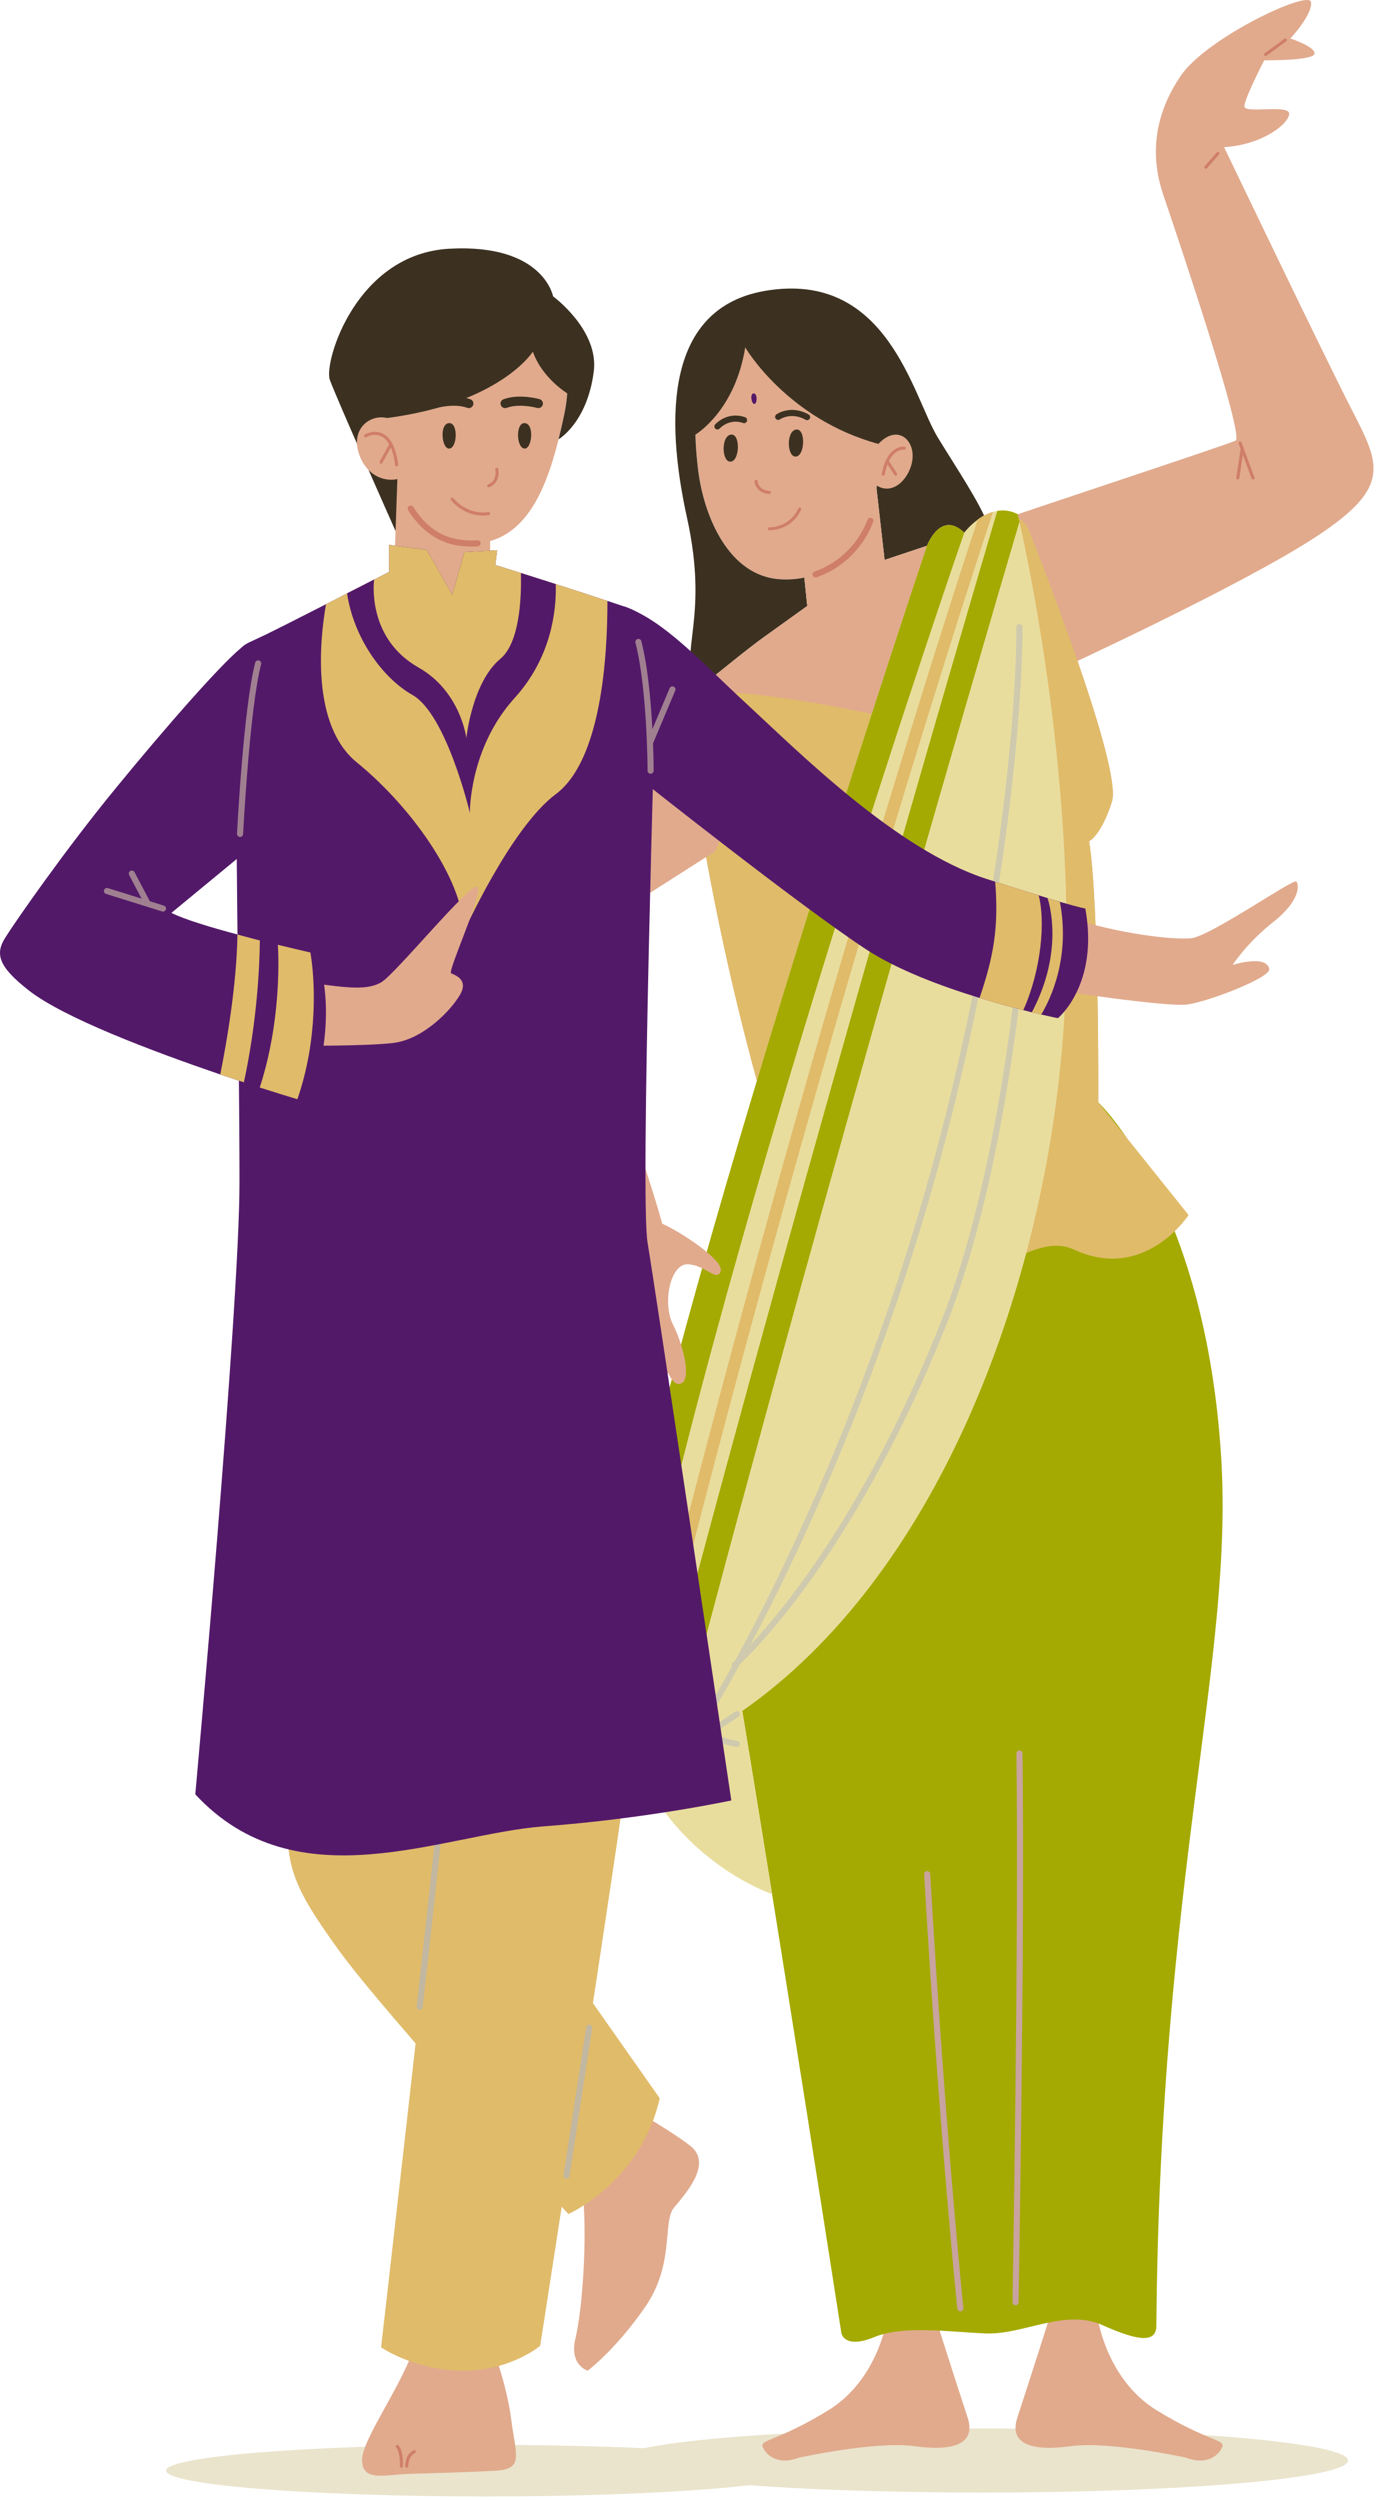 <svg width="92" height="166" viewBox="0 0 92 166" fill="none" xmlns="http://www.w3.org/2000/svg">
<path d="M65.227 165.511C78.656 165.511 89.543 164.558 89.543 163.384C89.543 162.209 78.656 161.257 65.227 161.257C51.797 161.257 40.91 162.209 40.91 163.384C40.91 164.558 51.797 165.511 65.227 165.511Z" fill="#EAE4CC"/>
<path d="M58.958 153.831C58.958 153.831 58.401 157.979 55.013 160.053C51.624 162.126 50.461 161.975 50.663 162.48C50.865 162.986 51.624 163.745 53.091 163.189C53.091 163.189 58.199 162.076 60.728 162.43C63.257 162.784 64.876 162.329 64.269 160.508C63.662 158.687 61.942 153.275 61.942 153.275L58.958 153.831Z" fill="#E1AA8D"/>
<path d="M72.896 153.831C72.896 153.831 73.453 157.979 76.841 160.053C80.23 162.126 81.393 161.975 81.191 162.48C80.989 162.986 80.23 163.745 78.763 163.189C78.763 163.189 73.655 162.076 71.126 162.43C68.597 162.784 66.978 162.329 67.585 160.508C68.192 158.687 69.912 153.275 69.912 153.275L72.896 153.831Z" fill="#E1AA8D"/>
<path d="M51.035 74.409C48.596 79.935 44.814 89.462 47.056 100.709C48.959 110.252 55.89 154.928 55.89 154.928C55.89 154.928 56.076 156.007 58.048 155.197C60.021 154.388 63.005 154.844 65.483 154.944C67.962 155.046 70.743 153.275 73.221 154.388C75.7 155.5 76.803 155.552 76.812 154.438C77.065 124.446 81.975 110.165 81.111 96.662C80.032 79.803 72.954 73.197 72.954 73.197L51.035 74.409Z" fill="#A4AA01"/>
<path d="M63.792 153.478C63.689 153.478 63.602 153.401 63.59 153.297C63.579 153.183 62.386 141.663 61.386 124.459C61.38 124.347 61.465 124.251 61.576 124.245C61.687 124.235 61.783 124.323 61.791 124.435C62.79 141.629 63.982 153.14 63.994 153.254C64.005 153.365 63.924 153.465 63.813 153.476C63.806 153.478 63.799 153.478 63.792 153.478Z" fill="#C8A39F"/>
<path d="M67.457 153.074C67.456 153.074 67.455 153.074 67.453 153.074C67.342 153.072 67.253 152.979 67.255 152.868C67.259 152.631 67.676 129.02 67.516 116.442C67.514 116.33 67.603 116.238 67.716 116.236C67.717 116.236 67.717 116.236 67.718 116.236C67.829 116.236 67.919 116.325 67.92 116.436C68.081 129.022 67.663 152.638 67.66 152.875C67.657 152.986 67.567 153.074 67.457 153.074Z" fill="#C8A39F"/>
<path d="M58.347 29.476V29.484C58.355 30.471 58.306 31.475 58.226 32.462C58.218 32.64 58.201 32.826 58.185 33.004C58.096 34.016 57.724 35.027 57.125 35.893C56.421 36.897 55.41 37.714 54.18 38.143C53.937 38.232 53.686 38.297 53.427 38.353C52.925 38.459 52.4 38.499 51.841 38.467C48.369 38.265 46.751 34.218 46.379 31.249C46.297 30.593 46.217 29.76 46.192 28.862C46.079 25.722 46.662 21.724 50.465 21.174C56.955 20.226 58.322 24.612 58.347 29.476Z" fill="#E1AA8D"/>
<path d="M62.297 29.055C60.625 26.319 58.979 17.936 50.838 19.311C44.259 20.428 44.146 27.622 45.635 34.379C47.108 41.088 45.101 43.087 46.145 45.927C47.245 45.077 49.729 43.006 50.838 42.237L53.622 40.238L53.428 38.352C52.926 38.458 52.4 38.498 51.841 38.466C48.37 38.264 46.751 34.217 46.379 31.248C46.298 30.593 46.217 29.759 46.193 28.861C46.355 28.755 48.839 27.194 49.502 23.067C49.502 23.067 52.261 27.817 58.347 29.476V29.484C58.355 30.471 58.306 31.475 58.226 32.462L58.76 37.18L61.868 36.144C61.868 36.144 64.223 35.302 65.614 34.817C65.129 33.449 63.48 30.99 62.297 29.055Z" fill="#3C3121"/>
<path d="M58.349 29.477C59.566 28.174 60.741 29.148 60.615 30.463C60.489 31.778 59.129 33.26 57.846 31.917C57.302 31.348 57.888 29.97 58.349 29.477Z" fill="#E1AA8D"/>
<path d="M58.672 31.588C58.666 31.588 58.661 31.587 58.654 31.587C58.599 31.576 58.562 31.524 58.572 31.469C58.931 29.526 60.038 29.657 60.085 29.66C60.141 29.668 60.179 29.719 60.172 29.774C60.164 29.83 60.11 29.864 60.059 29.861C60.011 29.856 59.092 29.769 58.772 31.505C58.763 31.554 58.72 31.588 58.672 31.588Z" fill="#CF7E68"/>
<path d="M59.498 31.588C59.465 31.588 59.432 31.572 59.413 31.542L58.849 30.678C58.818 30.631 58.832 30.568 58.878 30.538C58.927 30.507 58.989 30.521 59.018 30.567L59.582 31.431C59.614 31.478 59.6 31.541 59.553 31.572C59.536 31.583 59.517 31.588 59.498 31.588Z" fill="#CF7E68"/>
<path d="M47.656 28.519C47.607 28.519 47.559 28.503 47.52 28.467C47.437 28.392 47.43 28.266 47.505 28.183C47.537 28.146 48.316 27.293 49.492 27.705C49.598 27.742 49.653 27.857 49.617 27.963C49.58 28.068 49.466 28.126 49.359 28.087C48.444 27.769 47.831 28.425 47.806 28.454C47.766 28.497 47.711 28.519 47.656 28.519Z" fill="#3C3121"/>
<path d="M53.614 27.9C53.58 27.9 53.545 27.892 53.515 27.874C52.562 27.341 51.836 27.827 51.806 27.847C51.715 27.911 51.588 27.887 51.524 27.796C51.461 27.705 51.483 27.579 51.574 27.515C51.611 27.489 52.532 26.858 53.712 27.521C53.81 27.576 53.844 27.699 53.79 27.796C53.753 27.863 53.684 27.9 53.614 27.9Z" fill="#3C3121"/>
<path d="M48.541 28.861C49.197 28.755 49.15 30.596 48.541 30.653C47.933 30.711 47.885 28.966 48.541 28.861Z" fill="#3C3121"/>
<path d="M52.874 28.524C53.53 28.419 53.482 30.259 52.874 30.316C52.265 30.374 52.217 28.629 52.874 28.524Z" fill="#3C3121"/>
<path d="M51.102 32.802C51.1 32.802 51.096 32.802 51.094 32.802C50.154 32.728 50.123 31.97 50.123 31.962C50.122 31.906 50.166 31.86 50.222 31.858C50.223 31.858 50.224 31.858 50.225 31.858C50.279 31.858 50.325 31.902 50.326 31.956C50.327 31.982 50.357 32.541 51.11 32.6C51.166 32.605 51.208 32.653 51.203 32.709C51.199 32.762 51.154 32.802 51.102 32.802Z" fill="#CF7E68"/>
<path d="M51.124 35.213C51.108 35.213 51.098 35.212 51.098 35.212C51.042 35.209 50.999 35.162 51.002 35.106C51.004 35.051 51.057 35.017 51.108 35.01C51.154 35.016 52.431 35.055 53.034 33.753C53.059 33.703 53.117 33.681 53.169 33.704C53.219 33.728 53.242 33.788 53.218 33.839C52.605 35.159 51.325 35.213 51.124 35.213Z" fill="#CF7E68"/>
<path d="M50.02 26.133C50.312 26.026 50.321 26.795 50.12 26.82C49.92 26.845 49.812 26.209 50.02 26.133Z" fill="#531969"/>
<path d="M61.867 36.143L61.253 37.333L58.655 42.407L52.974 42.285L50.838 42.237L53.621 40.238L53.427 38.352L53.346 37.608L53.84 37.001L57.15 32.955L58.145 31.741L58.226 32.461L58.76 37.179L61.867 36.143Z" fill="#E1AA8D"/>
<path d="M54.18 38.344C54.096 38.344 54.018 38.292 53.988 38.209C53.952 38.103 54.007 37.988 54.113 37.951C55.257 37.551 56.242 36.8 56.959 35.776C57.232 35.382 57.457 34.955 57.628 34.508C57.668 34.404 57.784 34.352 57.889 34.391C57.993 34.431 58.046 34.547 58.006 34.652C57.824 35.129 57.583 35.585 57.29 36.007C56.524 37.102 55.471 37.906 54.245 38.333C54.224 38.341 54.202 38.344 54.18 38.344Z" fill="#CF7E68"/>
<path d="M66.269 34.602C68.534 33.813 81.448 29.548 82.072 29.261C82.695 28.974 78.177 15.605 77.267 12.924C76.357 10.244 76.711 7.563 78.431 5.034C80.15 2.506 86.927 -0.681 87.079 0.128C87.231 0.937 85.713 2.556 85.713 2.556C85.713 2.556 87.382 3.096 87.315 3.568C87.248 4.04 83.977 4.006 83.977 4.006C83.977 4.006 82.628 6.602 82.662 7.074C82.695 7.546 85.528 6.94 85.629 7.513C85.73 8.086 84.01 9.604 81.313 9.772C81.313 9.772 87.939 23.596 89.81 27.238C91.681 30.88 92.44 32.346 87.432 35.634C82.425 38.921 70.186 44.535 70.186 44.535L66.269 34.602Z" fill="#E1AA8D"/>
<path d="M83.235 31.842C83.194 31.842 83.155 31.817 83.14 31.776L82.28 29.453C82.26 29.401 82.287 29.343 82.34 29.324C82.39 29.304 82.45 29.331 82.47 29.383L83.33 31.706C83.35 31.759 83.323 31.817 83.27 31.836C83.259 31.84 83.247 31.842 83.235 31.842Z" fill="#CF7E68"/>
<path d="M84.069 3.72C84.038 3.72 84.008 3.705 83.988 3.678C83.955 3.633 83.964 3.569 84.009 3.536L85.324 2.575C85.369 2.542 85.433 2.552 85.466 2.597C85.499 2.642 85.49 2.706 85.445 2.739L84.129 3.7C84.112 3.713 84.09 3.72 84.069 3.72Z" fill="#CF7E68"/>
<path d="M80.099 11.205C80.075 11.205 80.052 11.197 80.033 11.18C79.991 11.143 79.987 11.079 80.023 11.037L80.816 10.128C80.852 10.086 80.918 10.082 80.958 10.119C81 10.155 81.005 10.219 80.968 10.261L80.175 11.17C80.155 11.193 80.128 11.205 80.099 11.205Z" fill="#CF7E68"/>
<path d="M82.223 31.842C82.219 31.842 82.214 31.841 82.208 31.841C82.153 31.833 82.115 31.781 82.122 31.726L82.413 29.777C82.421 29.722 82.461 29.681 82.528 29.692C82.584 29.7 82.621 29.752 82.614 29.807L82.324 31.756C82.315 31.806 82.273 31.842 82.223 31.842Z" fill="#CF7E68"/>
<path d="M72.347 55.864C73.019 60.048 72.954 73.198 72.954 73.198C64.052 80.546 51.035 74.409 51.035 74.409C47.045 60.976 45.1 46.663 45.707 46.258C45.772 46.218 45.861 46.145 45.974 46.056C46.023 46.024 46.08 45.975 46.145 45.927C47.245 45.077 49.729 43.006 50.838 42.237L55.046 41.152L55.062 41.144L57.628 40.489L60.379 37.664L61.868 36.143C61.868 36.143 64.223 35.301 65.615 34.816C65.801 34.759 65.963 34.702 66.109 34.654C66.319 34.581 66.521 34.517 66.699 34.476C67.541 34.257 68.042 34.37 68.431 35.398C69.062 37.057 74.573 51.008 73.861 53.234C73.156 55.46 72.347 55.864 72.347 55.864Z" fill="#E1AA8D"/>
<path d="M72.347 55.864C73.019 60.048 72.954 73.198 72.954 73.198C64.052 80.546 51.035 74.409 51.035 74.409C47.045 60.976 45.1 46.663 45.707 46.258C45.772 46.218 45.861 46.145 45.974 46.056C47.593 45.643 53.816 46.258 63.393 48.682C63.393 48.682 65.615 43.422 66.699 34.476C67.54 34.257 68.042 34.37 68.43 35.398C69.062 37.057 74.573 51.008 73.86 53.234C73.156 55.46 72.347 55.864 72.347 55.864Z" fill="#E0BB6A"/>
<path d="M51.035 74.409C49.364 77.194 47.831 82.214 47.831 82.214C47.831 82.214 48.982 83.85 52.335 83.58C55.688 83.31 58.171 82.072 62.633 84.861C64.791 86.21 68.434 81.628 71.333 82.973C76.053 85.162 78.953 80.68 78.953 80.68L72.954 73.197L51.035 74.409Z" fill="#E0BB6A"/>
<path d="M70.591 69.079C69.239 86.009 62.142 104.662 49.308 113.612L51.291 125.774C51.291 125.774 46.986 124.334 43.927 120.004C43.506 119.414 43.11 118.774 42.753 118.078C42.616 117.811 42.486 117.528 42.357 117.245C42.171 116.832 42.001 116.395 41.847 115.942C41.677 115.432 41.524 114.898 41.394 114.339C41.127 113.223 40.965 112.009 40.916 110.689C40.511 98.956 61.576 36.24 61.576 36.24C61.576 36.24 62.466 33.853 64.052 35.366C64.052 35.366 64.392 34.913 64.942 34.508C64.942 34.5 64.942 34.5 64.942 34.5C65.225 34.29 65.573 34.095 65.962 33.99C66.059 33.966 66.148 33.942 66.245 33.926C66.665 33.853 67.127 33.901 67.604 34.144C67.604 34.144 67.645 34.314 67.718 34.646C68.398 37.657 71.813 53.809 70.591 69.079Z" fill="#E9DD9D"/>
<path d="M64.052 35.367C64.052 35.367 47.326 83.476 41.402 114.348L41.394 114.339C41.127 113.223 40.965 112.009 40.916 110.69C40.511 98.956 61.576 36.24 61.576 36.24C61.576 36.24 62.467 33.854 64.052 35.367Z" fill="#A4AA01"/>
<path d="M65.962 33.991C63.898 40.222 53.087 73.401 42.357 117.245C42.171 116.832 42.001 116.395 41.847 115.942C52.1 74.186 62.369 42.31 64.943 34.509C64.943 34.501 64.943 34.501 64.943 34.501C65.226 34.291 65.573 34.097 65.962 33.991Z" fill="#E0BB6A"/>
<path d="M67.718 34.647C65.161 43.322 52.909 85.103 43.927 120.005C43.506 119.414 43.11 118.775 42.753 118.079C51.792 83.096 63.907 41.849 66.245 33.927C66.666 33.854 67.127 33.902 67.605 34.145C67.605 34.145 67.646 34.316 67.718 34.647Z" fill="#A4AA01"/>
<path d="M48.976 115.598C48.208 115.476 47.706 115.232 47.442 115.072C48.623 114.286 49.057 113.993 49.057 113.993C49.15 113.931 49.174 113.804 49.112 113.712C49.049 113.619 48.923 113.596 48.831 113.658C48.83 113.658 47.97 114.24 45.21 116.067C45.117 116.128 45.091 116.254 45.153 116.347C45.192 116.406 45.256 116.438 45.322 116.438C45.361 116.438 45.399 116.427 45.433 116.404C46.084 115.973 46.621 115.617 47.075 115.316C47.318 115.488 47.913 115.839 48.913 115.998C48.924 115.999 48.934 116 48.945 116C49.042 116 49.129 115.929 49.144 115.83C49.162 115.719 49.086 115.616 48.976 115.598Z" fill="#CFCAAE"/>
<path d="M67.937 62.541C67.804 62.529 67.728 62.616 67.72 62.727C67.708 62.876 66.501 77.701 62.513 87.754C57.635 100.051 52.201 106.715 49.851 109.225C53.303 102.725 59.5 89.605 63.59 72.568C68.059 53.943 67.923 41.753 67.921 41.632C67.92 41.521 67.829 41.433 67.719 41.433H67.716C67.604 41.435 67.515 41.526 67.517 41.638C67.518 41.759 67.653 53.903 63.196 72.474C58.843 90.61 52.098 104.29 48.845 110.242C48.733 110.347 48.667 110.404 48.661 110.409C48.59 110.47 48.586 110.565 48.623 110.645C47.612 112.476 46.987 113.476 46.962 113.515C46.902 113.61 46.931 113.735 47.025 113.795C47.059 113.816 47.096 113.826 47.133 113.826C47.2 113.826 47.266 113.793 47.304 113.732C47.33 113.69 48.037 112.559 49.167 110.494C50.496 109.238 57.093 102.514 62.889 87.904C66.9 77.793 68.112 62.908 68.123 62.759C68.132 62.647 68.049 62.55 67.937 62.541Z" fill="#CFCAAE"/>
<path d="M45.707 46.259C45.707 46.259 30.888 58.697 29.32 60.214C27.752 61.731 27.378 62.904 29.32 66.789C32.253 72.656 40.244 82.215 40.244 82.215C40.244 82.215 39.334 85.402 39.84 87.172C40.345 88.942 41.863 91.1 42.773 90.965C42.773 90.965 43.346 92.179 44.392 91.167C44.392 91.167 44.797 92.213 45.336 91.808C45.875 91.403 45.403 89.346 44.695 87.93C43.987 86.514 44.527 83.884 45.707 83.951C46.887 84.019 47.595 85.132 47.865 84.424C48.135 83.715 45.269 81.827 43.987 81.254C43.987 81.254 41.509 71.897 36.654 63.451L47.504 56.528C47.504 56.528 50.057 52.021 45.707 46.259Z" fill="#E1AA8D"/>
<path d="M36.351 62.997C36.313 62.997 36.276 62.975 36.259 62.938C36.253 62.924 35.596 61.515 34.85 60.371C34.82 60.325 34.833 60.262 34.879 60.231C34.928 60.2 34.99 60.215 35.019 60.26C35.773 61.417 36.436 62.838 36.442 62.853C36.466 62.903 36.444 62.964 36.394 62.987C36.379 62.993 36.364 62.997 36.351 62.997Z" fill="#CF7E68"/>
<path d="M44.164 90.713C44.123 90.713 44.084 90.688 44.069 90.646L43.336 88.623C43.317 88.571 43.344 88.513 43.396 88.493C43.451 88.474 43.507 88.502 43.526 88.555L44.259 90.578C44.278 90.63 44.251 90.688 44.199 90.707C44.187 90.711 44.175 90.713 44.164 90.713Z" fill="#CF7E68"/>
<path d="M42.571 90.713C42.53 90.713 42.491 90.688 42.476 90.647L41.591 88.269C41.572 88.217 41.599 88.159 41.651 88.14C41.703 88.119 41.761 88.147 41.781 88.199L42.666 90.576C42.686 90.628 42.659 90.687 42.607 90.706C42.595 90.711 42.583 90.713 42.571 90.713Z" fill="#CF7E68"/>
<path d="M36.233 62.752C36.18 62.752 36.135 62.709 36.132 62.654L36.03 60.083C36.028 60.028 36.071 59.981 36.127 59.978C36.173 59.977 36.23 60.02 36.232 60.076L36.334 62.647C36.337 62.702 36.293 62.749 36.237 62.752C36.236 62.752 36.235 62.752 36.233 62.752Z" fill="#CF7E68"/>
<path d="M32.255 165.769C43.979 165.769 53.482 165.001 53.482 164.055C53.482 163.109 43.979 162.342 32.255 162.342C20.532 162.342 11.029 163.109 11.029 164.055C11.029 165.001 20.532 165.769 32.255 165.769Z" fill="#EAE4CC"/>
<path d="M38.665 145.112C39.07 148.484 38.665 153.475 38.227 155.261C37.788 157.049 39.036 157.419 39.036 157.419C39.036 157.419 40.857 156.071 42.846 153.204C44.836 150.338 43.992 147.54 44.768 146.596C45.544 145.652 47.365 143.662 45.847 142.482C44.33 141.302 40.992 139.447 40.992 139.447L38.665 145.112Z" fill="#E1AA8D"/>
<path d="M19.041 120.363C19.092 123.954 19.295 125.067 22.48 129.467C25.667 133.868 37.755 147.017 37.755 147.017C37.755 147.017 42.56 144.893 43.824 139.33C43.824 139.33 35.091 126.904 32.933 123.803C30.775 120.701 30.775 118.003 30.775 118.003L19.041 120.363Z" fill="#E0BB6A"/>
<path d="M27.64 155.515C26.729 158.448 23.998 161.988 24.049 163.404C24.099 164.82 25.566 164.315 27.336 164.264C29.107 164.214 30.978 164.163 32.9 164.062C34.822 163.961 34.265 163.051 33.962 160.674C33.658 158.297 32.697 155.818 32.697 155.818L27.64 155.515Z" fill="#E1AA8D"/>
<path d="M26.662 163.859C26.659 163.859 26.657 163.859 26.655 163.859C26.599 163.855 26.557 163.806 26.561 163.75C26.561 163.742 26.621 162.876 26.314 162.508C26.277 162.464 26.284 162.401 26.327 162.365C26.37 162.33 26.434 162.335 26.469 162.378C26.828 162.81 26.765 163.727 26.763 163.766C26.759 163.818 26.715 163.859 26.662 163.859Z" fill="#CF7E68"/>
<path d="M27.016 163.859C26.961 163.859 26.916 163.815 26.915 163.76C26.913 163.727 26.902 162.965 27.48 162.705C27.53 162.681 27.59 162.704 27.614 162.755C27.637 162.806 27.614 162.865 27.564 162.888C27.107 163.095 27.117 163.748 27.117 163.755C27.119 163.81 27.074 163.857 27.018 163.858C27.017 163.859 27.017 163.859 27.016 163.859Z" fill="#CF7E68"/>
<path d="M29.359 119.554C28.651 126.837 25.313 155.868 25.313 155.868C25.313 155.868 27.538 157.403 30.724 157.419C33.911 157.436 35.883 155.767 35.883 155.767C35.883 155.767 41.295 120.97 41.7 117.228L29.359 119.554Z" fill="#E0BB6A"/>
<path d="M27.878 133.461C27.871 133.461 27.863 133.461 27.855 133.46C27.744 133.448 27.665 133.348 27.677 133.237C28.359 127.127 28.812 122.948 29.064 120.464C29.076 120.353 29.16 120.269 29.286 120.283C29.398 120.294 29.478 120.393 29.467 120.504C29.214 122.99 28.761 127.17 28.078 133.281C28.068 133.385 27.98 133.461 27.878 133.461Z" fill="#C2B7A0"/>
<path d="M37.632 144.669C37.622 144.669 37.611 144.668 37.601 144.666C37.49 144.649 37.414 144.546 37.432 144.436C37.905 141.361 38.428 137.955 38.937 134.615C38.954 134.505 39.06 134.433 39.168 134.446C39.278 134.463 39.354 134.566 39.337 134.676C38.828 138.015 38.305 141.422 37.831 144.497C37.817 144.597 37.731 144.669 37.632 144.669Z" fill="#C2B7A0"/>
<path d="M37.686 26.12H37.678C37.645 26.63 37.564 27.148 37.451 27.658C37.346 28.151 37.233 28.654 37.104 29.163V29.171C36.205 32.764 34.668 36.528 30.622 36.05C29.027 35.864 27.765 34.836 26.932 33.129C26.252 31.761 25.839 29.973 25.742 27.82C25.734 27.796 25.734 27.78 25.742 27.755C25.726 27.577 25.718 27.391 25.718 27.205C25.62 21.994 27.587 18.198 32.443 18.805C36.675 19.331 37.986 22.665 37.686 26.12Z" fill="#E1AA8D"/>
<path d="M36.739 19.678C36.739 19.678 36.1 16.174 29.861 16.515C23.629 16.846 21.502 24.065 21.906 25.214C22.311 26.355 26.276 35.265 26.276 35.265L26.931 33.128C26.251 31.76 25.838 29.972 25.741 27.819L25.717 27.755H25.741C33.267 26.751 35.396 23.352 35.396 23.352C35.986 25.051 37.581 26.055 37.678 26.12C37.645 26.629 37.564 27.147 37.451 27.657C37.346 28.151 37.233 28.653 37.103 29.163V29.171C37.103 29.171 39.005 28.078 39.442 24.672C39.798 21.912 36.739 19.678 36.739 19.678Z" fill="#3C3121"/>
<path d="M25.714 27.757C24.529 27.479 23.214 28.541 23.898 30.285C24.58 32.031 26.274 32.056 26.805 31.626C27.337 31.196 25.714 27.757 25.714 27.757Z" fill="#E1AA8D"/>
<path d="M26.35 30.969C26.3 30.969 26.256 30.931 26.25 30.881C26.116 29.847 25.807 29.205 25.332 28.973C24.843 28.732 24.333 29.026 24.328 29.028C24.28 29.056 24.218 29.04 24.19 28.992C24.161 28.944 24.177 28.882 24.225 28.854C24.25 28.839 24.831 28.503 25.421 28.791C25.961 29.055 26.307 29.75 26.451 30.855C26.458 30.91 26.419 30.961 26.363 30.968C26.359 30.968 26.354 30.969 26.35 30.969Z" fill="#CF7E68"/>
<path d="M25.311 30.791C25.294 30.791 25.278 30.787 25.262 30.779C25.213 30.752 25.196 30.69 25.223 30.641L25.877 29.455C25.904 29.407 25.965 29.389 26.015 29.416C26.064 29.443 26.081 29.504 26.055 29.553L25.399 30.739C25.381 30.773 25.347 30.791 25.311 30.791Z" fill="#CF7E68"/>
<path d="M31.142 27.099C31.107 27.099 31.072 27.093 31.037 27.081C30.184 26.767 29.027 27.085 29.015 27.088C28.859 27.132 28.686 27.04 28.642 26.879C28.596 26.718 28.689 26.55 28.851 26.504C28.906 26.489 30.206 26.128 31.247 26.511C31.405 26.569 31.485 26.744 31.427 26.901C31.381 27.024 31.265 27.099 31.142 27.099Z" fill="#3C3121"/>
<path d="M29.861 28.095C30.436 28.109 30.383 29.707 29.861 29.786C29.338 29.865 29.153 28.078 29.861 28.095Z" fill="#3C3121"/>
<path d="M33.553 27.099C33.43 27.099 33.314 27.024 33.268 26.901C33.21 26.744 33.29 26.569 33.448 26.511C34.488 26.129 35.788 26.488 35.844 26.504C36.005 26.55 36.098 26.718 36.053 26.879C36.007 27.04 35.834 27.133 35.679 27.088C35.667 27.085 34.51 26.767 33.658 27.081C33.623 27.094 33.588 27.099 33.553 27.099Z" fill="#3C3121"/>
<path d="M34.822 28.095C34.247 28.109 34.299 29.707 34.822 29.786C35.344 29.865 35.53 28.078 34.822 28.095Z" fill="#3C3121"/>
<path d="M32.457 32.359C32.415 32.359 32.377 32.334 32.361 32.292C32.343 32.24 32.37 32.182 32.423 32.163C33.04 31.943 32.908 31.208 32.901 31.177C32.891 31.123 32.927 31.069 32.981 31.059C33.035 31.05 33.09 31.084 33.1 31.139C33.162 31.461 33.116 32.13 32.491 32.354C32.48 32.358 32.468 32.359 32.457 32.359Z" fill="#CF7E68"/>
<path d="M32.068 34.235C30.756 34.235 29.992 33.251 29.957 33.205C29.923 33.16 29.932 33.097 29.977 33.063C30.022 33.03 30.085 33.038 30.119 33.082C30.127 33.093 31.003 34.218 32.442 34.004C32.495 33.998 32.548 34.034 32.557 34.089C32.565 34.145 32.527 34.196 32.472 34.204C32.332 34.225 32.197 34.235 32.068 34.235Z" fill="#CF7E68"/>
<path d="M26.396 31.811L26.173 38.175L22.632 39.844L30.067 42.829L34.922 38.53L32.546 37.569L32.562 35.714L26.396 31.811Z" fill="#E1AA8D"/>
<path d="M31.303 36.293C31.073 36.293 30.837 36.279 30.597 36.251C29.177 36.085 27.973 35.264 27.112 33.877C27.054 33.782 27.083 33.657 27.178 33.599C27.273 33.54 27.397 33.569 27.457 33.664C28.261 34.961 29.333 35.696 30.645 35.849C31.013 35.893 31.371 35.9 31.704 35.873C31.816 35.863 31.913 35.946 31.922 36.058C31.932 36.169 31.849 36.267 31.737 36.276C31.595 36.287 31.45 36.293 31.303 36.293Z" fill="#CF7E68"/>
<path d="M71.136 60.961C74.221 61.973 77.863 62.428 79.127 62.301C80.391 62.175 85.904 58.331 86.106 58.533C86.308 58.735 86.384 59.797 84.589 61.214C82.794 62.63 81.883 64.072 81.883 64.072C81.883 64.072 84.13 63.353 84.311 64.35C84.412 64.906 80.265 66.524 78.848 66.701C77.432 66.879 70.048 65.741 70.048 65.741L71.136 60.961Z" fill="#E1AA8D"/>
<path d="M70.274 67.609C70.274 67.609 69.861 67.528 69.165 67.367C68.979 67.326 68.769 67.277 68.542 67.221C68.364 67.172 68.178 67.124 67.975 67.075C67.15 66.865 66.146 66.598 65.07 66.266C62.521 65.489 59.576 64.389 57.48 63.005C53.029 60.075 42.712 51.886 42.712 51.886L41.473 40.273C44.152 41.236 46.45 43.842 49.744 46.877C53.029 49.911 59.552 56.433 65.524 58.36C65.726 58.424 65.921 58.489 66.106 58.546C67.288 58.918 68.235 59.218 68.996 59.452C69.206 59.517 69.4 59.574 69.578 59.63C69.578 59.63 69.578 59.63 69.586 59.639C69.699 59.671 69.813 59.703 69.918 59.736L70.403 59.873V59.882C71.876 60.31 72.095 60.327 72.095 60.327C73.009 65.384 70.274 67.609 70.274 67.609Z" fill="#531969"/>
<path d="M68.995 59.453C69.441 61.139 69.189 64.35 67.975 67.076C67.15 66.866 66.146 66.599 65.07 66.267C65.977 63.566 66.356 61.67 66.106 58.547C67.288 58.919 68.234 59.218 68.995 59.453Z" fill="#E0BB6A"/>
<path d="M69.165 67.367C68.979 67.327 68.769 67.278 68.542 67.221C70.727 63.094 69.651 59.849 69.586 59.639C69.578 59.631 69.578 59.631 69.578 59.631L69.918 59.736L70.403 59.874V59.882C71.107 63.58 69.788 66.331 69.165 67.367Z" fill="#E0BB6A"/>
<path d="M48.578 119.554C48.578 119.554 42.913 120.768 36.14 121.27C29.359 121.779 19.745 126.433 12.972 119.149C12.972 119.149 15.909 86.877 15.909 78.486C15.909 70.094 15.553 47.33 15.699 45.007C15.853 42.677 15.853 43.009 17.528 42.199C18.264 41.843 19.98 40.977 21.655 40.12C22.133 39.877 22.61 39.634 23.055 39.399C23.735 39.051 24.366 38.736 24.843 38.485H24.852C25.459 38.169 25.847 37.975 25.847 37.975V36.179L28.348 36.511L30.039 39.489L30.848 36.656L33.025 36.535L32.903 37.514C32.903 37.514 33.599 37.733 34.602 38.048C35.266 38.259 36.075 38.518 36.917 38.785C38.115 39.165 39.377 39.578 40.348 39.901C40.793 40.047 41.181 40.176 41.473 40.274C43.52 40.985 43.593 42.022 43.569 44.425C43.544 46.82 42.508 79.594 43.018 82.532C43.52 85.47 48.578 119.554 48.578 119.554Z" fill="#531969"/>
<path d="M40.348 39.902C40.356 43.511 39.96 50.463 36.925 52.729C33.915 54.962 30.775 61.962 30.775 61.962C30.977 58.863 27.603 53.805 23.711 50.633C20.644 48.148 21.25 42.444 21.655 40.121C22.133 39.878 22.61 39.635 23.055 39.4C23.735 39.053 24.367 38.737 24.844 38.486H24.852C25.459 38.17 25.847 37.976 25.847 37.976V36.18L28.348 36.512L30.04 39.49L30.849 36.657L33.025 36.536L32.904 37.515C32.904 37.515 33.6 37.733 34.603 38.049C35.266 38.259 36.076 38.518 36.917 38.785C38.115 39.166 39.377 39.578 40.348 39.902Z" fill="#E0BB6A"/>
<path d="M34.182 46.351C31.148 49.693 31.212 53.974 31.212 53.974C31.212 53.974 29.667 47.436 27.401 46.149C25.322 44.968 23.468 42.249 23.056 39.4C23.735 39.052 24.367 38.736 24.844 38.485H24.852C24.852 38.485 24.302 42.345 27.806 44.328C30.606 45.914 30.978 49.014 30.978 49.014C30.978 49.014 31.35 45.324 33.236 43.746C34.498 42.694 34.644 39.821 34.603 38.049C35.267 38.259 36.077 38.518 36.918 38.785C36.966 40.565 36.618 43.665 34.182 46.351Z" fill="#531969"/>
<path d="M44.745 45.593C44.644 45.549 44.523 45.597 44.481 45.701L43.334 48.42C43.239 46.613 43.037 44.281 42.604 42.577C42.576 42.468 42.464 42.402 42.358 42.431C42.249 42.458 42.184 42.568 42.212 42.677C43.005 45.802 43.015 51.121 43.015 51.174C43.015 51.286 43.105 51.377 43.217 51.377C43.328 51.377 43.419 51.286 43.419 51.174C43.419 51.155 43.417 50.426 43.377 49.36L44.853 45.858C44.897 45.755 44.849 45.636 44.745 45.593Z" fill="#A08090"/>
<path d="M20.458 65.235C23.239 65.64 24.403 65.74 25.313 65.235C26.224 64.729 31.286 58.538 31.711 58.887C32.136 59.237 29.713 64.502 29.966 64.628C30.219 64.754 31.155 65.033 30.548 66.069C29.941 67.106 28.095 69.028 26.109 69.256C24.124 69.483 19.699 69.433 19.699 69.433L20.458 65.235Z" fill="#E1AA8D"/>
<path d="M20.523 73.226C20.523 73.226 20.248 73.145 19.754 72.991C19.179 72.821 18.305 72.546 17.253 72.214C16.922 72.109 16.565 71.996 16.201 71.874V71.866C15.7 71.704 15.174 71.534 14.631 71.348C10.091 69.794 4.2 67.577 1.878 65.74C-0.104 64.178 -0.347 63.345 0.365 62.236C1.069 61.119 4.306 56.466 7.647 52.388C10.982 48.309 15.044 43.656 16.314 42.79C16.314 42.79 18.094 44.23 17.892 49.07C17.69 53.909 15.724 57.041 15.724 57.041L11.386 60.617C12.26 61.054 13.999 61.58 15.772 62.05L16.031 62.123C16.371 62.212 16.703 62.301 17.035 62.389L17.261 62.446C17.674 62.551 18.079 62.648 18.459 62.737C19.382 62.964 20.166 63.142 20.619 63.247C20.902 63.312 21.064 63.344 21.064 63.344C22.651 68.168 20.523 73.226 20.523 73.226Z" fill="#531969"/>
<path d="M20.62 63.248C20.938 65.133 21.115 69.078 19.753 72.991C19.179 72.821 18.305 72.546 17.253 72.214C18.384 68.774 18.586 65.032 18.459 62.737C19.381 62.964 20.166 63.143 20.62 63.248Z" fill="#E0BB6A"/>
<path d="M17.261 62.447C17.245 64.042 17.099 67.699 16.201 71.867C15.7 71.705 15.174 71.535 14.631 71.349C15.036 69.334 15.724 65.425 15.772 62.051L16.032 62.124L17.035 62.39L17.261 62.447Z" fill="#E0BB6A"/>
<path d="M10.886 60.135L9.952 59.844L8.937 57.914C8.885 57.815 8.764 57.777 8.664 57.829C8.565 57.881 8.527 58.003 8.579 58.102L9.405 59.672L7.165 58.972C7.06 58.938 6.946 58.998 6.912 59.105C6.878 59.212 6.938 59.325 7.045 59.358L10.766 60.522C10.786 60.528 10.806 60.531 10.826 60.531C10.912 60.531 10.992 60.475 11.019 60.389C11.052 60.282 10.992 60.169 10.886 60.135Z" fill="#A08090"/>
<path d="M15.946 55.575C15.943 55.575 15.939 55.575 15.935 55.574C15.824 55.569 15.738 55.474 15.743 55.362C15.761 55.021 16.178 46.981 16.953 44.002C16.982 43.894 17.092 43.826 17.2 43.857C17.308 43.885 17.373 43.996 17.345 44.104C16.58 47.043 16.152 55.3 16.148 55.383C16.143 55.491 16.053 55.575 15.946 55.575Z" fill="#A08090"/>
</svg>
